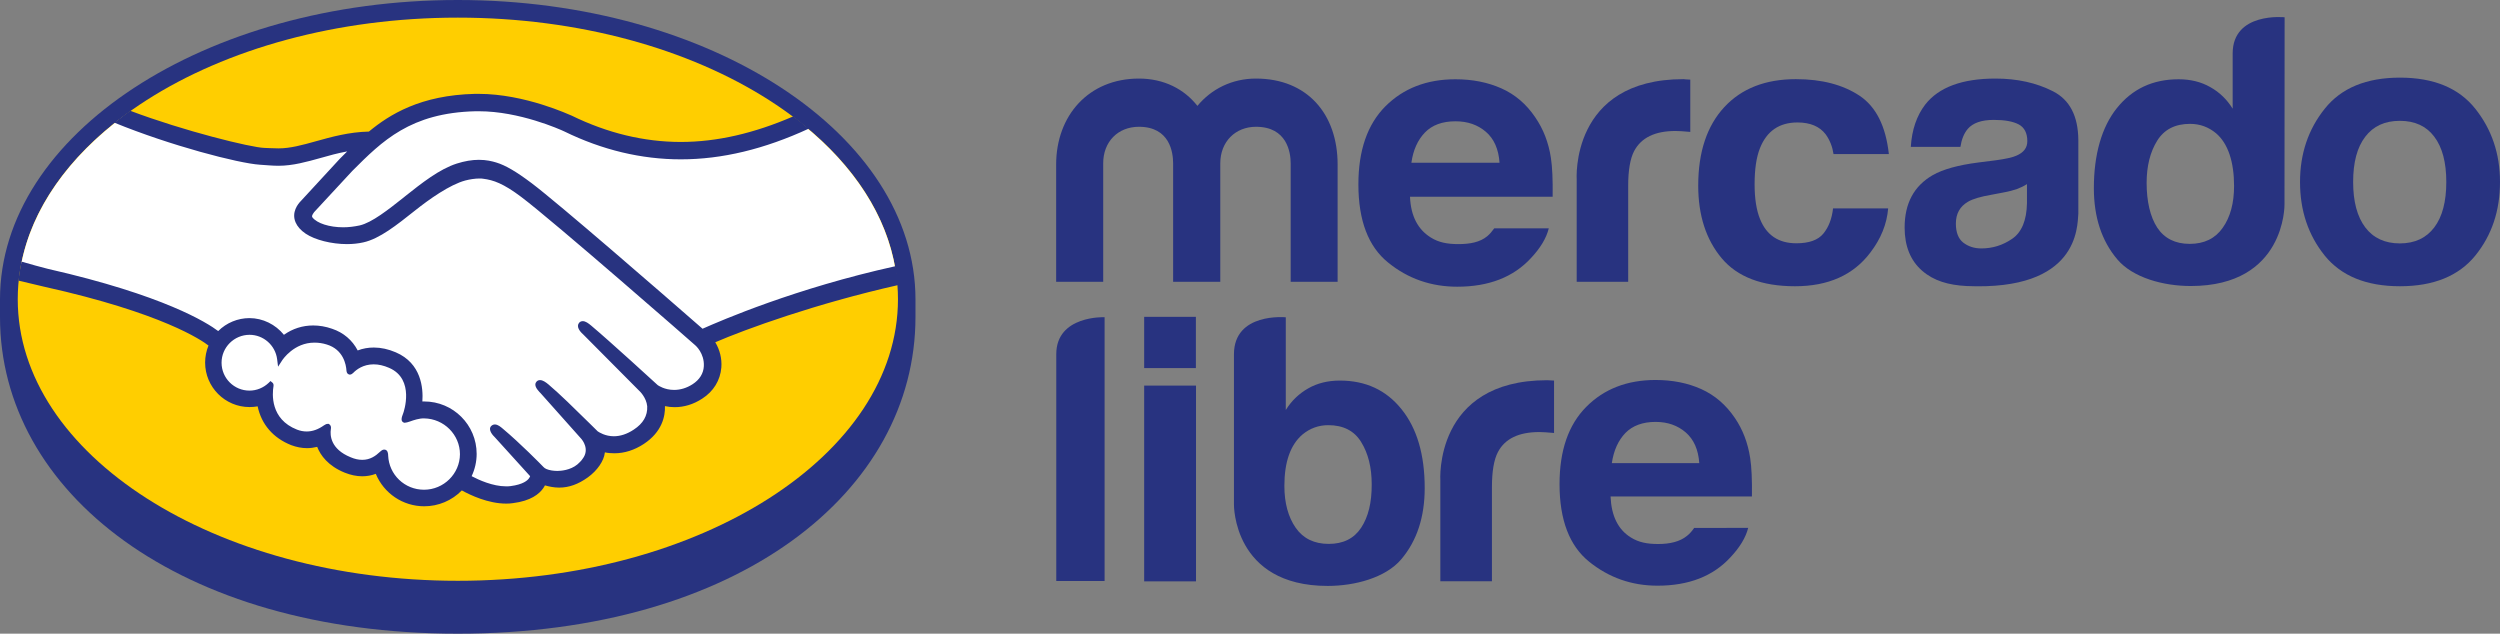 <?xml version="1.0" encoding="utf-8"?>
<!-- Generator: Adobe Illustrator 24.0.2, SVG Export Plug-In . SVG Version: 6.00 Build 0)  -->
<svg version="1.1" id="Capa_1" xmlns="http://www.w3.org/2000/svg" xmlns:xlink="http://www.w3.org/1999/xlink" x="0px" y="0px"
	 viewBox="0 0 214.15 54.28" style="enable-background:new 0 0 214.15 54.28;" xml:space="preserve">
<rect x="0" y="0" width="214.15" height="54.28" fill="#808080" stroke="none"/>
<style type="text/css">
	.st0{fill:#283380;}
	.st1{fill:#FFCE00;}
	.st2{fill:#FFFFFF;}
</style>
<g>
	<path class="st0" d="M354.17,25.65C354.17,11.52,336.61,0,314.96,0c-21.65,0-39.21,11.52-39.21,25.65c0,0.36,0,1.37,0,1.5
		c0,14.99,15.34,27.13,39.21,27.13c24.01,0,39.21-12.14,39.21-27.13V25.65z"/>
	<path class="st1" d="M352.67,25.63c0,13.32-16.88,24.12-37.7,24.12c-20.82,0-37.7-10.8-37.7-24.12c0-13.32,16.88-24.12,37.7-24.12
		C335.79,1.51,352.67,12.31,352.67,25.63"/>
	<path class="st2" d="M302.45,18.02c-0.02,0.04-0.4,0.43-0.15,0.74c0.6,0.76,2.43,1.2,4.29,0.78c1.11-0.25,2.52-1.38,3.9-2.47
		c1.49-1.18,2.97-2.37,4.45-2.84c1.57-0.5,2.58-0.29,3.24-0.08c0.73,0.22,1.59,0.7,2.96,1.73c2.58,1.94,12.95,10.99,14.74,12.56
		c1.44-0.65,7.86-3.41,16.58-5.33c-0.76-4.65-3.58-8.9-7.87-12.38c-5.98,2.51-13.28,3.82-20.42,0.33c-0.04-0.02-3.9-1.84-7.71-1.75
		c-5.67,0.13-8.12,2.58-10.72,5.18L302.45,18.02z"/>
	<path class="st2" d="M335.46,29.42c-0.12-0.11-12.2-10.67-14.93-12.73c-1.58-1.19-2.46-1.49-3.39-1.61
		c-0.48-0.06-1.15,0.03-1.61,0.15c-1.27,0.35-2.94,1.46-4.41,2.63c-1.53,1.22-2.97,2.37-4.31,2.67c-1.71,0.38-3.8-0.07-4.75-0.71
		c-0.39-0.26-0.66-0.56-0.79-0.86c-0.35-0.82,0.3-1.47,0.4-1.58l3.33-3.6c0.39-0.39,0.78-0.77,1.18-1.15
		c-1.08,0.14-2.07,0.41-3.04,0.68c-1.21,0.34-2.37,0.66-3.54,0.66c-0.49,0-3.12-0.43-3.62-0.57c-3.02-0.83-5.66-1.63-9.62-3.47
		c-4.74,3.53-7.9,7.94-8.82,12.79c0.68,0.18,1.78,0.51,2.24,0.61c10.72,2.38,14.06,4.84,14.66,5.35c0.66-0.73,1.6-1.19,2.66-1.19
		c1.19,0,2.26,0.6,2.9,1.52c0.61-0.49,1.46-0.9,2.56-0.9c0.5,0,1.01,0.09,1.53,0.27c1.21,0.41,1.83,1.22,2.16,1.95
		c0.41-0.18,0.9-0.32,1.49-0.32c0.58,0,1.18,0.13,1.78,0.39c1.98,0.85,2.28,2.79,2.1,4.25c0.14-0.02,0.28-0.02,0.43-0.02
		c2.34,0,4.25,1.91,4.25,4.25c0,0.73-0.19,1.41-0.51,2.01c0.64,0.36,2.26,1.17,3.69,0.99c1.14-0.14,1.57-0.53,1.73-0.75
		c0.11-0.15,0.22-0.33,0.11-0.45l-3.02-3.36c0,0-0.5-0.47-0.33-0.65c0.17-0.19,0.48,0.08,0.7,0.26c1.54,1.29,3.42,3.23,3.42,3.23
		c0.03,0.02,0.16,0.27,0.85,0.39c0.6,0.11,1.66,0.04,2.39-0.56c0.19-0.15,0.37-0.34,0.52-0.54c-0.01,0.01-0.02,0.02-0.03,0.03
		c0.77-0.99-0.09-1.99-0.09-1.99l-3.53-3.97c0,0-0.51-0.47-0.33-0.65c0.15-0.16,0.48,0.08,0.7,0.27c1.12,0.94,2.7,2.52,4.21,4
		c0.3,0.22,1.63,1.04,3.39-0.12c1.07-0.7,1.28-1.56,1.25-2.21c-0.07-0.86-0.75-1.47-0.75-1.47l-4.82-4.85c0,0-0.51-0.44-0.33-0.66
		c0.15-0.19,0.48,0.08,0.7,0.26c1.54,1.29,5.7,5.1,5.7,5.1c0.06,0.04,1.5,1.07,3.27-0.07c0.64-0.41,1.04-1.02,1.08-1.73
		C336.33,30.16,335.46,29.42,335.46,29.42"/>
	<path class="st2" d="M312.06,35.57c-0.75-0.01-1.57,0.44-1.67,0.37c-0.06-0.04,0.05-0.34,0.12-0.51c0.07-0.17,1.06-3.14-1.34-4.16
		c-1.84-0.79-2.96,0.1-3.35,0.5c-0.1,0.1-0.15,0.1-0.16-0.04c-0.04-0.53-0.28-1.98-1.86-2.46c-2.27-0.69-3.72,0.89-4.09,1.46
		c-0.17-1.29-1.26-2.29-2.6-2.3c-1.45,0-2.63,1.18-2.63,2.63c0,1.45,1.18,2.63,2.63,2.63c0.71,0,1.35-0.28,1.82-0.73
		c0.02,0.01,0.02,0.04,0.01,0.09c-0.11,0.65-0.31,3.01,2.16,3.98c0.99,0.39,1.84,0.1,2.54-0.39c0.21-0.15,0.24-0.08,0.21,0.11
		c-0.09,0.61,0.02,1.91,1.85,2.65c1.39,0.56,2.21-0.01,2.75-0.51c0.23-0.21,0.3-0.18,0.31,0.15c0.07,1.76,1.53,3.16,3.3,3.16
		c1.83,0,3.31-1.48,3.31-3.31C315.37,37.05,313.89,35.59,312.06,35.57"/>
	<path class="st0" d="M335.93,28.16c-3.72-3.25-12.32-10.72-14.64-12.47c-1.33-1-2.24-1.53-3.03-1.77
		c-0.36-0.11-0.85-0.23-1.49-0.23c-0.59,0-1.23,0.11-1.89,0.32c-1.5,0.48-3,1.67-4.45,2.82l-0.07,0.06
		c-1.35,1.07-2.75,2.18-3.8,2.42c-0.46,0.1-0.94,0.16-1.41,0.16c-1.18,0-2.25-0.34-2.64-0.85c-0.07-0.08-0.02-0.22,0.13-0.42
		l0.02-0.03l3.27-3.53c2.56-2.56,4.98-4.98,10.56-5.11c0.09,0,0.19,0,0.28,0c3.47,0,6.94,1.55,7.32,1.73
		c3.25,1.59,6.61,2.39,9.98,2.39c3.52,0,7.15-0.87,10.96-2.63c-0.43-0.36-0.87-0.71-1.33-1.05c-3.35,1.45-6.54,2.19-9.63,2.19
		c-3.15,0-6.29-0.76-9.34-2.25c-0.16-0.08-3.99-1.88-7.97-1.88c-0.1,0-0.21,0-0.31,0c-4.68,0.11-7.32,1.77-9.09,3.23
		c-1.72,0.04-3.21,0.46-4.54,0.83c-1.18,0.33-2.2,0.61-3.2,0.61c-0.41,0-1.15-0.04-1.21-0.04c-1.14-0.03-6.91-1.45-11.49-3.18
		c-0.47,0.33-0.92,0.67-1.36,1.02c4.79,1.96,10.62,3.48,12.46,3.6c0.51,0.03,1.06,0.09,1.6,0.09c1.22,0,2.43-0.34,3.61-0.67
		c0.69-0.2,1.46-0.41,2.27-0.56c-0.22,0.21-0.43,0.43-0.64,0.64l-3.32,3.6c-0.26,0.26-0.83,0.97-0.46,1.84
		c0.15,0.35,0.45,0.69,0.87,0.97c0.79,0.53,2.21,0.89,3.53,0.89c0.5,0,0.97-0.05,1.41-0.15c1.39-0.31,2.85-1.48,4.4-2.71
		c1.23-0.98,2.99-2.23,4.33-2.59c0.38-0.1,0.84-0.17,1.21-0.17c0.11,0,0.22,0,0.31,0.02c0.89,0.11,1.74,0.41,3.27,1.56
		c2.73,2.05,14.81,12.61,14.92,12.72c0.01,0.01,0.78,0.67,0.72,1.78c-0.03,0.62-0.37,1.16-0.96,1.54c-0.51,0.33-1.05,0.49-1.59,0.49
		c-0.81,0-1.36-0.38-1.4-0.41c-0.04-0.04-4.18-3.83-5.7-5.1c-0.24-0.2-0.48-0.38-0.72-0.38c-0.13,0-0.24,0.05-0.32,0.15
		c-0.24,0.3,0.03,0.7,0.34,0.97l4.83,4.86c0.01,0,0.6,0.56,0.67,1.31c0.04,0.81-0.35,1.48-1.15,2c-0.57,0.38-1.15,0.57-1.71,0.57
		c-0.74,0-1.26-0.34-1.38-0.42l-0.69-0.68c-1.27-1.25-2.58-2.54-3.53-3.34c-0.23-0.19-0.48-0.37-0.72-0.37
		c-0.12,0-0.22,0.04-0.3,0.13c-0.11,0.12-0.19,0.34,0.09,0.7c0.11,0.15,0.24,0.27,0.24,0.27l3.53,3.96
		c0.03,0.04,0.73,0.86,0.08,1.69l-0.12,0.16c-0.11,0.12-0.22,0.22-0.33,0.32c-0.6,0.49-1.41,0.55-1.72,0.55
		c-0.17,0-0.33-0.02-0.48-0.04c-0.35-0.06-0.58-0.16-0.69-0.29l-0.04-0.04c-0.19-0.2-1.97-2.01-3.44-3.24
		c-0.19-0.16-0.43-0.37-0.69-0.37c-0.12,0-0.23,0.05-0.32,0.14c-0.29,0.32,0.15,0.8,0.33,0.97l3.01,3.32c0,0.03-0.04,0.1-0.11,0.2
		c-0.11,0.15-0.47,0.51-1.56,0.65c-0.13,0.02-0.27,0.02-0.4,0.02c-1.13,0-2.33-0.55-2.94-0.87c0.28-0.59,0.43-1.25,0.43-1.91
		c0-2.48-2.01-4.49-4.49-4.49c-0.05,0-0.11,0-0.16,0c0.08-1.13-0.08-3.27-2.28-4.21c-0.63-0.27-1.26-0.41-1.88-0.41
		c-0.48,0-0.94,0.08-1.38,0.25c-0.46-0.88-1.21-1.53-2.2-1.86c-0.54-0.19-1.09-0.28-1.61-0.28c-0.91,0-1.76,0.27-2.51,0.8
		c-0.72-0.89-1.81-1.43-2.95-1.43c-1,0-1.97,0.4-2.68,1.11c-0.94-0.71-4.65-3.07-14.59-5.33c-0.48-0.11-1.59-0.43-2.26-0.62
		c-0.11,0.54-0.2,1.08-0.25,1.63c0,0,1.83,0.44,2.19,0.52c10.16,2.26,13.51,4.6,14.08,5.04c-0.19,0.46-0.29,0.96-0.29,1.46
		c0,2.1,1.71,3.81,3.8,3.81c0.24,0,0.47-0.02,0.7-0.06c0.32,1.54,1.33,2.71,2.87,3.32c0.45,0.17,0.91,0.26,1.36,0.26
		c0.29,0,0.58-0.04,0.87-0.11c0.28,0.72,0.93,1.63,2.36,2.21c0.5,0.2,1.01,0.31,1.5,0.31c0.4,0,0.79-0.07,1.16-0.21
		c0.69,1.67,2.32,2.78,4.15,2.78c1.21,0,2.37-0.49,3.22-1.36c0.72,0.4,2.25,1.13,3.8,1.13c0.2,0,0.39-0.01,0.58-0.04
		c1.53-0.19,2.25-0.79,2.58-1.26c0.06-0.08,0.11-0.17,0.16-0.26c0.36,0.1,0.76,0.19,1.22,0.19c0.84,0,1.64-0.29,2.46-0.88
		c0.8-0.58,1.37-1.4,1.45-2.11c0-0.01,0-0.02,0-0.03c0.27,0.06,0.55,0.08,0.82,0.08c0.86,0,1.71-0.27,2.52-0.8
		c1.56-1.03,1.84-2.37,1.81-3.24c0.27,0.06,0.55,0.09,0.83,0.09c0.81,0,1.61-0.24,2.36-0.73c0.97-0.62,1.55-1.57,1.64-2.67
		c0.06-0.75-0.13-1.51-0.52-2.16c2.62-1.13,8.61-3.31,15.67-4.9c-0.04-0.55-0.12-1.09-0.22-1.62
		C343.89,24.69,337.52,27.45,335.93,28.16 M312.06,41.95c-1.66,0-3-1.29-3.07-2.93c0-0.14-0.02-0.51-0.34-0.51
		c-0.13,0-0.24,0.08-0.37,0.2c-0.36,0.34-0.83,0.68-1.51,0.68c-0.31,0-0.64-0.07-0.99-0.22c-1.75-0.71-1.77-1.91-1.7-2.39
		c0.02-0.13,0.03-0.26-0.06-0.37l-0.11-0.1h-0.11c-0.09,0-0.18,0.04-0.3,0.12c-0.51,0.36-0.99,0.53-1.49,0.53
		c-0.27,0-0.55-0.05-0.83-0.16c-2.3-0.9-2.12-3.07-2.01-3.73c0.02-0.13-0.02-0.24-0.1-0.3l-0.16-0.13l-0.15,0.15
		c-0.45,0.43-1.04,0.67-1.65,0.67c-1.32,0-2.39-1.07-2.39-2.39c0-1.32,1.08-2.39,2.4-2.39c1.19,0,2.21,0.9,2.36,2.09l0.08,0.64
		l0.35-0.54c0.04-0.06,1.01-1.53,2.78-1.52c0.34,0,0.69,0.05,1.04,0.16c1.42,0.43,1.66,1.72,1.69,2.25
		c0.03,0.31,0.25,0.33,0.29,0.33c0.12,0,0.21-0.08,0.28-0.14c0.27-0.28,0.85-0.74,1.76-0.74c0.42,0,0.86,0.1,1.32,0.3
		c2.25,0.97,1.23,3.83,1.22,3.86c-0.19,0.47-0.2,0.68-0.02,0.8l0.09,0.04h0.07c0.1,0,0.23-0.04,0.44-0.11
		c0.31-0.11,0.77-0.27,1.2-0.26h0c1.7,0.02,3.07,1.4,3.07,3.07C315.14,40.58,313.76,41.95,312.06,41.95"/>
</g>
<g>
	<path class="st0" d="M78.42,25.65C78.42,11.52,60.87,0,39.21,0C17.56,0,0,11.52,0,25.65c0,0.36,0,1.37,0,1.5
		c0,14.99,15.34,27.13,39.21,27.13c24.01,0,39.21-12.14,39.21-27.13V25.65z"/>
	<path class="st1" d="M76.92,25.63c0,13.32-16.88,24.12-37.7,24.12s-37.7-10.8-37.7-24.12c0-13.32,16.88-24.12,37.7-24.12
		S76.92,12.31,76.92,25.63"/>
	<path class="st2" d="M26.7,18.02c-0.02,0.04-0.4,0.43-0.15,0.74c0.6,0.76,2.43,1.2,4.29,0.78c1.11-0.25,2.52-1.38,3.9-2.47
		c1.49-1.18,2.97-2.37,4.45-2.84c1.57-0.5,2.58-0.29,3.24-0.08c0.73,0.22,1.59,0.7,2.96,1.73c2.58,1.94,12.95,10.99,14.74,12.56
		c1.44-0.65,7.86-3.41,16.58-5.33c-0.76-4.65-3.58-8.9-7.87-12.38c-5.98,2.51-13.28,3.82-20.42,0.33c-0.04-0.02-3.9-1.84-7.71-1.75
		c-5.67,0.13-8.12,2.58-10.72,5.18L26.7,18.02z"/>
	<path class="st2" d="M59.72,29.42c-0.12-0.11-12.2-10.67-14.93-12.73c-1.58-1.19-2.46-1.49-3.39-1.61
		c-0.48-0.06-1.15,0.03-1.61,0.15c-1.27,0.35-2.94,1.46-4.41,2.63c-1.53,1.22-2.97,2.37-4.31,2.67c-1.71,0.38-3.8-0.07-4.75-0.71
		c-0.39-0.26-0.66-0.56-0.79-0.86c-0.35-0.82,0.3-1.47,0.4-1.58l3.33-3.6c0.39-0.39,0.78-0.77,1.18-1.15
		c-1.08,0.14-2.07,0.41-3.04,0.68c-1.21,0.34-2.37,0.66-3.54,0.66c-0.49,0-3.12-0.43-3.62-0.57c-3.02-0.83-5.66-1.63-9.62-3.47
		c-4.74,3.53-7.91,7.94-8.82,12.79c0.68,0.18,1.78,0.51,2.24,0.61c10.72,2.38,14.06,4.84,14.66,5.35c0.66-0.73,1.6-1.19,2.66-1.19
		c1.19,0,2.26,0.6,2.9,1.52c0.61-0.49,1.46-0.9,2.56-0.9c0.5,0,1.01,0.09,1.53,0.27c1.21,0.41,1.83,1.22,2.16,1.95
		c0.41-0.18,0.9-0.32,1.49-0.32c0.58,0,1.18,0.13,1.78,0.39c1.98,0.85,2.28,2.79,2.1,4.25c0.14-0.02,0.28-0.02,0.43-0.02
		c2.34,0,4.25,1.91,4.25,4.25c0,0.73-0.19,1.41-0.51,2.01c0.64,0.36,2.26,1.17,3.69,0.99c1.14-0.14,1.57-0.53,1.73-0.75
		c0.11-0.15,0.22-0.33,0.11-0.45l-3.02-3.36c0,0-0.5-0.47-0.33-0.65c0.17-0.19,0.48,0.08,0.7,0.26c1.54,1.29,3.42,3.23,3.42,3.23
		c0.03,0.02,0.16,0.27,0.85,0.39c0.6,0.11,1.66,0.04,2.39-0.56c0.19-0.15,0.37-0.34,0.52-0.54c-0.01,0.01-0.02,0.02-0.03,0.03
		c0.77-0.99-0.09-1.99-0.09-1.99l-3.53-3.97c0,0-0.51-0.47-0.33-0.65c0.15-0.16,0.48,0.08,0.7,0.27c1.12,0.94,2.7,2.52,4.21,4
		c0.3,0.22,1.63,1.04,3.39-0.12c1.07-0.7,1.28-1.56,1.25-2.21c-0.07-0.86-0.75-1.47-0.75-1.47l-4.82-4.85c0,0-0.51-0.44-0.33-0.66
		c0.15-0.19,0.48,0.08,0.7,0.26c1.54,1.29,5.7,5.1,5.7,5.1c0.06,0.04,1.5,1.07,3.27-0.07c0.64-0.41,1.04-1.02,1.08-1.73
		C60.59,30.16,59.72,29.42,59.72,29.42"/>
	<path class="st2" d="M36.32,35.57c-0.75-0.01-1.57,0.44-1.67,0.37c-0.06-0.04,0.05-0.34,0.12-0.51c0.07-0.17,1.06-3.14-1.34-4.16
		c-1.84-0.79-2.96,0.1-3.35,0.5c-0.1,0.1-0.15,0.1-0.16-0.04c-0.04-0.53-0.28-1.98-1.86-2.46c-2.27-0.69-3.72,0.89-4.09,1.46
		c-0.17-1.29-1.26-2.29-2.6-2.3c-1.45,0-2.63,1.18-2.63,2.63c0,1.45,1.18,2.63,2.63,2.63c0.71,0,1.35-0.28,1.82-0.73
		c0.02,0.01,0.02,0.04,0.01,0.09c-0.11,0.65-0.31,3.01,2.16,3.98c0.99,0.39,1.84,0.1,2.54-0.39c0.21-0.15,0.24-0.08,0.21,0.11
		c-0.09,0.61,0.02,1.91,1.85,2.65c1.39,0.56,2.21-0.01,2.75-0.51c0.23-0.21,0.3-0.18,0.31,0.15c0.07,1.76,1.53,3.16,3.3,3.16
		c1.83,0,3.31-1.48,3.31-3.31C39.63,37.05,38.15,35.59,36.32,35.57"/>
	<path class="st0" d="M60.18,28.16c-3.72-3.25-12.32-10.72-14.64-12.47c-1.33-1-2.24-1.53-3.03-1.77c-0.36-0.11-0.85-0.23-1.49-0.23
		c-0.59,0-1.23,0.11-1.89,0.32c-1.5,0.48-3,1.67-4.45,2.82l-0.07,0.06c-1.35,1.07-2.75,2.18-3.8,2.42c-0.46,0.1-0.94,0.16-1.41,0.16
		c-1.18,0-2.25-0.34-2.64-0.85c-0.07-0.08-0.02-0.22,0.13-0.42l0.02-0.03l3.27-3.53c2.56-2.56,4.98-4.98,10.56-5.11
		c0.09,0,0.19,0,0.28,0c3.47,0,6.94,1.55,7.32,1.73c3.25,1.59,6.61,2.39,9.98,2.39c3.52,0,7.15-0.87,10.96-2.63
		c-0.43-0.36-0.87-0.71-1.33-1.05c-3.35,1.45-6.54,2.19-9.63,2.19c-3.15,0-6.29-0.76-9.34-2.25C48.81,9.85,44.98,8.04,41,8.04
		c-0.1,0-0.21,0-0.31,0c-4.68,0.11-7.32,1.77-9.09,3.23c-1.72,0.04-3.21,0.46-4.54,0.83c-1.18,0.33-2.2,0.61-3.2,0.61
		c-0.41,0-1.15-0.04-1.21-0.04c-1.14-0.03-6.91-1.45-11.49-3.18c-0.47,0.33-0.92,0.67-1.36,1.02c4.79,1.96,10.62,3.48,12.46,3.6
		c0.51,0.03,1.06,0.09,1.6,0.09c1.22,0,2.43-0.34,3.61-0.67c0.69-0.2,1.46-0.41,2.27-0.56c-0.22,0.21-0.43,0.43-0.64,0.64l-3.32,3.6
		c-0.26,0.26-0.83,0.97-0.46,1.84c0.15,0.35,0.45,0.69,0.87,0.97c0.79,0.53,2.21,0.89,3.53,0.89c0.5,0,0.97-0.05,1.41-0.15
		c1.39-0.31,2.85-1.48,4.4-2.71c1.23-0.98,2.99-2.23,4.33-2.59c0.38-0.1,0.84-0.17,1.21-0.17c0.11,0,0.22,0,0.31,0.02
		c0.89,0.11,1.74,0.41,3.27,1.56c2.73,2.05,14.81,12.61,14.92,12.72c0.01,0.01,0.78,0.67,0.72,1.78c-0.03,0.62-0.37,1.16-0.96,1.54
		c-0.51,0.33-1.05,0.49-1.59,0.49c-0.81,0-1.36-0.38-1.4-0.41c-0.04-0.04-4.18-3.83-5.7-5.1c-0.24-0.2-0.48-0.38-0.72-0.38
		c-0.13,0-0.24,0.05-0.32,0.15c-0.24,0.3,0.03,0.7,0.34,0.97l4.83,4.86c0.01,0,0.6,0.56,0.67,1.31c0.04,0.81-0.35,1.48-1.15,2
		c-0.57,0.38-1.15,0.57-1.71,0.57c-0.74,0-1.26-0.34-1.38-0.42l-0.69-0.68c-1.27-1.25-2.58-2.54-3.53-3.34
		c-0.23-0.19-0.48-0.37-0.72-0.37c-0.12,0-0.22,0.04-0.3,0.13c-0.11,0.12-0.19,0.34,0.09,0.7c0.11,0.15,0.24,0.27,0.24,0.27
		l3.53,3.96c0.03,0.04,0.73,0.86,0.08,1.69l-0.12,0.16c-0.11,0.12-0.22,0.22-0.33,0.32c-0.6,0.49-1.41,0.55-1.72,0.55
		c-0.17,0-0.33-0.02-0.48-0.04c-0.35-0.06-0.58-0.16-0.69-0.29l-0.04-0.04c-0.19-0.2-1.97-2.01-3.44-3.24
		c-0.19-0.16-0.43-0.37-0.69-0.37c-0.12,0-0.23,0.05-0.32,0.14c-0.29,0.32,0.15,0.8,0.33,0.97l3.01,3.32c0,0.03-0.04,0.1-0.11,0.2
		c-0.11,0.15-0.47,0.51-1.56,0.65c-0.13,0.02-0.27,0.02-0.4,0.02c-1.13,0-2.33-0.55-2.94-0.87c0.28-0.59,0.43-1.25,0.43-1.91
		c0-2.48-2.01-4.49-4.49-4.49c-0.05,0-0.11,0-0.16,0c0.08-1.13-0.08-3.27-2.28-4.21c-0.63-0.27-1.26-0.41-1.88-0.41
		c-0.48,0-0.94,0.08-1.38,0.25c-0.46-0.88-1.21-1.53-2.2-1.86c-0.54-0.19-1.09-0.28-1.61-0.28c-0.91,0-1.76,0.27-2.51,0.8
		c-0.72-0.89-1.81-1.43-2.95-1.43c-1,0-1.97,0.4-2.68,1.11c-0.94-0.71-4.65-3.07-14.59-5.33c-0.48-0.11-1.59-0.43-2.26-0.62
		c-0.11,0.54-0.2,1.08-0.25,1.63c0,0,1.83,0.44,2.19,0.52c10.16,2.26,13.51,4.6,14.08,5.04c-0.19,0.46-0.29,0.96-0.29,1.46
		c0,2.1,1.71,3.81,3.8,3.81c0.24,0,0.47-0.02,0.7-0.06c0.32,1.54,1.33,2.71,2.87,3.32c0.45,0.17,0.91,0.26,1.36,0.26
		c0.29,0,0.58-0.04,0.87-0.11c0.28,0.72,0.93,1.63,2.36,2.21c0.5,0.2,1.01,0.31,1.5,0.31c0.4,0,0.79-0.07,1.16-0.21
		c0.69,1.67,2.32,2.78,4.15,2.78c1.21,0,2.37-0.49,3.22-1.36c0.72,0.4,2.25,1.13,3.8,1.13c0.2,0,0.39-0.01,0.58-0.04
		c1.53-0.19,2.25-0.79,2.58-1.26c0.06-0.08,0.11-0.17,0.16-0.26c0.36,0.1,0.76,0.19,1.22,0.19c0.84,0,1.64-0.29,2.46-0.88
		c0.8-0.58,1.37-1.4,1.45-2.11c0-0.01,0-0.02,0-0.03c0.27,0.06,0.55,0.08,0.82,0.08c0.86,0,1.71-0.27,2.52-0.8
		c1.56-1.03,1.84-2.37,1.81-3.24c0.27,0.06,0.55,0.09,0.83,0.09c0.81,0,1.61-0.24,2.36-0.73c0.97-0.62,1.55-1.57,1.64-2.67
		c0.06-0.75-0.13-1.51-0.52-2.16c2.62-1.13,8.61-3.31,15.67-4.9c-0.04-0.55-0.12-1.09-0.22-1.62
		C68.15,24.69,61.78,27.45,60.18,28.16 M36.32,41.95c-1.66,0-3-1.29-3.07-2.93c0-0.14-0.02-0.51-0.34-0.51
		c-0.13,0-0.24,0.08-0.37,0.2c-0.36,0.34-0.83,0.68-1.51,0.68c-0.31,0-0.64-0.07-0.99-0.22c-1.75-0.71-1.77-1.91-1.7-2.39
		c0.02-0.13,0.03-0.26-0.06-0.37l-0.11-0.1h-0.11c-0.09,0-0.18,0.04-0.3,0.12c-0.51,0.36-0.99,0.53-1.49,0.53
		c-0.27,0-0.55-0.05-0.83-0.16c-2.3-0.9-2.12-3.07-2.01-3.73c0.02-0.13-0.02-0.24-0.1-0.3l-0.16-0.13l-0.15,0.15
		c-0.45,0.43-1.04,0.67-1.65,0.67c-1.32,0-2.39-1.07-2.39-2.39c0-1.32,1.08-2.39,2.4-2.39c1.19,0,2.21,0.9,2.36,2.09l0.08,0.64
		l0.35-0.54c0.04-0.06,1.01-1.53,2.78-1.52c0.34,0,0.69,0.05,1.04,0.16c1.42,0.43,1.66,1.72,1.69,2.25
		c0.03,0.31,0.25,0.33,0.29,0.33c0.12,0,0.21-0.08,0.28-0.14c0.27-0.28,0.85-0.74,1.76-0.74c0.42,0,0.86,0.1,1.32,0.3
		c2.25,0.97,1.23,3.83,1.22,3.86c-0.19,0.47-0.2,0.68-0.02,0.8l0.09,0.04h0.07c0.1,0,0.23-0.04,0.44-0.11
		c0.31-0.11,0.77-0.27,1.2-0.26h0c1.7,0.02,3.07,1.4,3.07,3.07C39.39,40.58,38.01,41.95,36.32,41.95"/>
	<path class="st0" d="M212.03,9.31c-1.41-1.77-3.56-2.66-6.45-2.66c-2.88,0-5.03,0.89-6.44,2.66c-1.42,1.77-2.12,3.87-2.12,6.28
		c0,2.46,0.71,4.56,2.12,6.31c1.41,1.74,3.56,2.62,6.44,2.62c2.88,0,5.03-0.88,6.45-2.62c1.42-1.75,2.12-3.85,2.12-6.31
		C214.15,13.17,213.44,11.08,212.03,9.31 M208.52,19.48c-0.69,0.91-1.67,1.37-2.95,1.37c-1.28,0-2.27-0.46-2.96-1.37
		c-0.69-0.91-1.04-2.21-1.04-3.89c0-1.68,0.34-2.97,1.04-3.88c0.69-0.91,1.68-1.36,2.96-1.36c1.28,0,2.27,0.45,2.95,1.36
		c0.69,0.91,1.03,2.2,1.03,3.88C209.55,17.27,209.21,18.57,208.52,19.48"/>
	<path class="st0" d="M175.86,7.82c-1.43-0.73-3.08-1.09-4.93-1.09c-2.84,0-4.85,0.74-6.01,2.22c-0.73,0.95-1.15,2.16-1.24,3.63
		h4.25c0.1-0.65,0.31-1.16,0.63-1.54c0.44-0.51,1.18-0.77,2.23-0.77c0.94,0,1.65,0.13,2.14,0.39c0.48,0.26,0.73,0.74,0.73,1.43
		c0,0.57-0.31,0.98-0.95,1.25c-0.35,0.15-0.94,0.28-1.76,0.39l-1.5,0.19c-1.71,0.22-3.01,0.58-3.89,1.08
		c-1.61,0.93-2.41,2.42-2.41,4.49c0,1.59,0.5,2.83,1.5,3.7c1,0.87,2.26,1.23,3.8,1.31c9.6,0.43,9.49-5.06,9.58-6.2v-6.32
		C178.01,9.93,177.29,8.55,175.86,7.82 M173.63,17.41c-0.03,1.47-0.45,2.48-1.26,3.04c-0.81,0.56-1.69,0.83-2.65,0.83
		c-0.61,0-1.12-0.17-1.55-0.5c-0.42-0.33-0.63-0.88-0.63-1.63c0-0.84,0.34-1.46,1.04-1.87c0.41-0.24,1.08-0.44,2.02-0.6l1-0.19
		c0.5-0.09,0.89-0.2,1.18-0.3c0.29-0.11,0.57-0.24,0.85-0.42V17.41z"/>
	<path class="st0" d="M153.97,10.49c1.1,0,1.9,0.34,2.42,1.02c0.36,0.5,0.58,1.07,0.67,1.69h4.74c-0.26-2.39-1.1-4.06-2.51-5
		c-1.42-0.94-3.23-1.42-5.45-1.42c-2.61,0-4.66,0.8-6.14,2.4c-1.48,1.6-2.23,3.84-2.23,6.72c0,2.55,0.67,4.62,2.01,6.22
		c1.34,1.6,3.44,2.4,6.28,2.4c2.85,0,5-0.96,6.45-2.88c0.91-1.19,1.42-2.45,1.53-3.79h-4.72c-0.1,0.88-0.37,1.6-0.83,2.16
		c-0.45,0.55-1.22,0.83-2.31,0.83c-1.53,0-2.57-0.7-3.12-2.09c-0.3-0.74-0.46-1.73-0.46-2.96c0-1.29,0.15-2.32,0.46-3.1
		C151.34,11.23,152.41,10.49,153.97,10.49"/>
	<path class="st0" d="M144.21,6.78c-9.73,0-9.15,8.61-9.15,8.61v8.75h4.41v-8.21c0-1.34,0.17-2.34,0.51-2.99
		c0.61-1.15,1.79-1.72,3.55-1.72c0.13,0,0.31,0.01,0.52,0.02c0.21,0.01,0.46,0.03,0.74,0.06V6.82c-0.2-0.01-0.32-0.02-0.38-0.02
		C144.36,6.79,144.29,6.78,144.21,6.78"/>
	<path class="st0" d="M127.99,19.57c-0.19,0.26-0.38,0.49-0.6,0.67c-0.62,0.51-1.47,0.67-2.47,0.67c-0.94,0-1.68-0.14-2.35-0.56
		c-1.1-0.68-1.72-1.82-1.79-3.5H133c0.02-1.45-0.03-2.56-0.15-3.33c-0.2-1.31-0.65-2.47-1.34-3.47c-0.76-1.13-1.73-1.96-2.9-2.48
		c-1.17-0.52-2.48-0.78-3.94-0.78c-2.46,0-4.46,0.78-6,2.32c-1.54,1.55-2.31,3.78-2.31,6.68c0,3.1,0.85,5.34,2.56,6.71
		c1.7,1.38,3.68,2.06,5.91,2.06c2.7,0,4.81-0.82,6.31-2.45c0.81-0.86,1.32-1.71,1.53-2.55H127.99z M122.06,11.35
		c0.62-0.64,1.49-0.96,2.62-0.96c1.04,0,1.9,0.3,2.6,0.9c0.7,0.6,1.09,1.49,1.17,2.65h-7.55C121.05,12.86,121.44,11.99,122.06,11.35
		"/>
	<path class="st0" d="M114.59,24.14h-4.03V13.99c0-0.93-0.31-3.13-2.97-3.13c-1.77,0-3.06,1.28-3.06,3.13v10.15h-4.04V13.99
		c0-0.93-0.28-3.13-2.93-3.13c-1.8,0-3.06,1.28-3.06,3.13v10.15h-4.03V14.09c0-4.19,2.78-7.36,7.09-7.36c2.14,0,3.88,0.9,5.01,2.34
		c1.19-1.44,2.96-2.34,5.01-2.34c4.4,0,7,3.04,7,7.36V24.14z"/>
	<path class="st0" d="M195.7,1.48c0,0-4.45-0.47-4.45,3.1l0,4.73c-0.49-0.79-1.13-1.41-1.92-1.85c-0.79-0.45-1.69-0.67-2.71-0.67
		c-2.21,0-3.96,0.82-5.28,2.46c-1.32,1.64-1.98,4.01-1.98,6.87c0,2.48,0.67,4.52,2.01,6.1c1.34,1.58,3.96,2.28,6.29,2.28
		c8.13,0,8.03-6.97,8.03-6.97L195.7,1.48z M190.4,19.51c-0.64,0.92-1.59,1.38-2.83,1.38c-1.24,0-2.17-0.47-2.78-1.39
		c-0.61-0.93-0.91-2.28-0.91-3.83c0-1.44,0.3-2.64,0.9-3.61c0.6-0.97,1.54-1.45,2.82-1.45c0.84,0,1.58,0.27,2.22,0.8
		c1.04,0.88,1.55,2.47,1.55,4.52C191.37,17.4,191.05,18.59,190.4,19.51"/>
	<path class="st0" d="M145.11,45.24c-0.18,0.26-0.38,0.49-0.6,0.66c-0.62,0.51-1.49,0.7-2.48,0.7c-0.93,0-1.66-0.14-2.33-0.56
		c-1.09-0.67-1.67-1.84-1.74-3.51h12.11c0.02-1.43-0.03-2.53-0.15-3.3c-0.2-1.3-0.64-2.45-1.32-3.44c-0.76-1.12-1.72-1.94-2.87-2.46
		c-1.16-0.52-2.46-0.78-3.91-0.78c-2.44,0-4.42,0.77-5.94,2.3c-1.53,1.54-2.29,3.74-2.29,6.62c0,3.07,0.85,5.29,2.54,6.65
		c1.69,1.36,3.64,2.05,5.85,2.05c2.68,0,4.76-0.81,6.25-2.43c0.8-0.85,1.31-1.69,1.52-2.52H145.11z M139.23,37.09
		c0.62-0.63,1.48-0.95,2.59-0.95c1.03,0,1.88,0.3,2.58,0.9c0.69,0.6,1.08,1.47,1.16,2.63h-7.49
		C138.23,38.58,138.62,37.73,139.23,37.09"/>
	<path class="st0" d="M114.77,32.6c-1.02,0-1.92,0.22-2.71,0.67c-0.79,0.45-1.43,1.06-1.92,1.85v-7.94c0,0-4.44-0.44-4.44,3.17
		v12.87c0,0-0.09,6.97,8.03,6.97c2.33,0,4.96-0.7,6.3-2.28c1.34-1.58,2.01-3.62,2.01-6.1c0-2.86-0.66-5.11-1.98-6.75
		C118.74,33.41,116.98,32.6,114.77,32.6 M116.6,45.2c-0.61,0.93-1.54,1.39-2.78,1.39c-1.24,0-2.19-0.46-2.83-1.38
		c-0.64-0.92-0.97-2.12-0.97-3.59c0-2.05,0.52-3.52,1.55-4.4c0.64-0.53,1.38-0.8,2.21-0.8c1.28,0,2.23,0.48,2.82,1.45
		c0.6,0.97,0.9,2.17,0.9,3.61C117.51,43.04,117.21,44.27,116.6,45.2"/>
	<path class="st0" d="M132.74,32.58c-0.06,0-0.13-0.01-0.21-0.01c-9.73,0-9.15,8.61-9.15,8.61v8.61h4.42v-8.07
		c0-1.34,0.17-2.34,0.51-2.99c0.6-1.15,1.79-1.72,3.55-1.72c0.14,0,0.31,0.01,0.52,0.02c0.22,0.01,0.46,0.03,0.74,0.06V32.6
		C132.93,32.59,132.8,32.58,132.74,32.58"/>
	<path class="st0" d="M90.48,30.34v19.43h4.14V27.17C94.62,27.17,90.48,27,90.48,30.34"/>
	<rect x="98.01" y="27.14" class="st0" width="4.43" height="4.39"/>
	<rect x="98.01" y="33.03" class="st0" width="4.44" height="16.77"/>
</g>
</svg>
